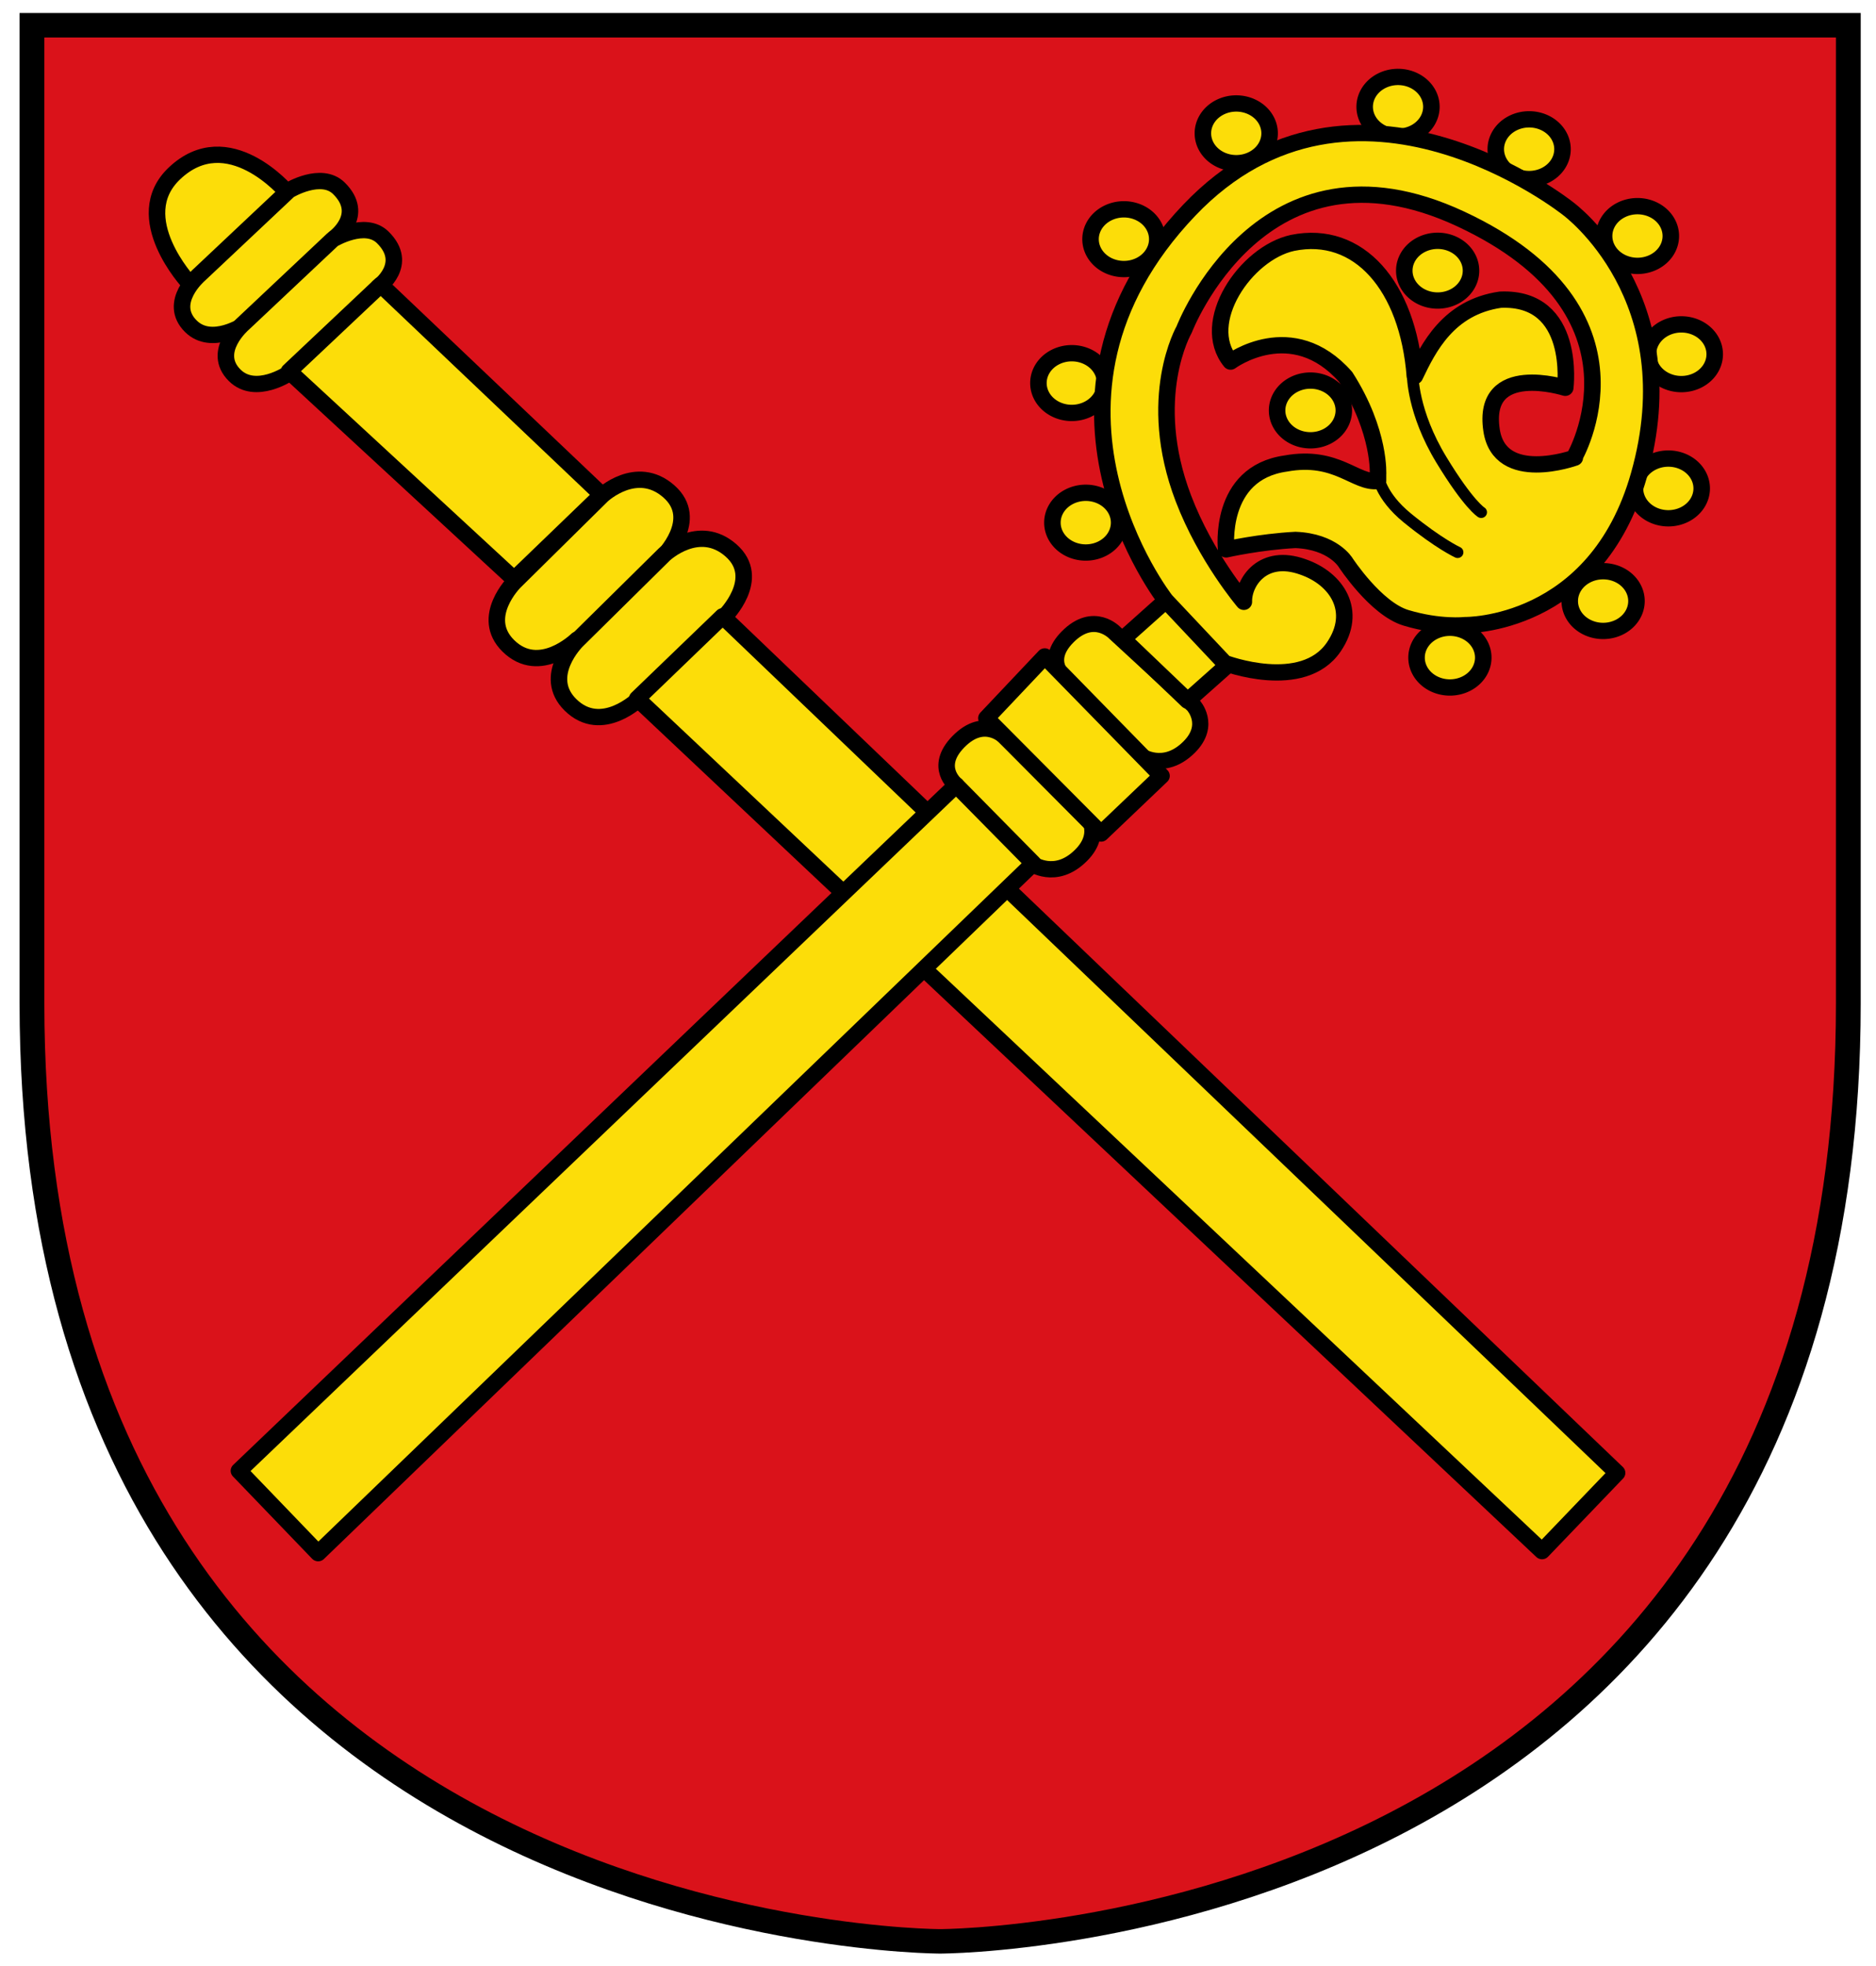<svg height="220mm" viewBox="0 0 1050 1100" width="210mm" xmlns="http://www.w3.org/2000/svg"><g stroke="#000" stroke-linecap="round"><path d="M6.429 5.934h220v120c0 115-110 115-110 115s-110 0-110-115v-120z" fill="#da121a" stroke-width="3" transform="matrix(4.621 0 0 4.562 -11.82 -12.95)"/><g stroke-linejoin="round"><path d="M37.304 26.398s-7.126-8.557-13.637-2.273c-5.584 5.39 1.768 13.385 1.768 13.385M43.106 31.997s3.788-2.778.505-6.061c-2.15-2.15-6.06.253-6.06.253L26.69 36.543s-3.917 3.406-1.01 6.313c2.526 2.525 6.566-.252 6.566-.252" fill="#fcdd09" stroke-width="2" transform="matrix(4.621 0 0 4.562 -11.82 -12.95)"/><path d="M48.416 38.015s3.788-2.778.505-6.061c-2.15-2.15-6.06.252-6.06.252L32 42.56s-3.917 3.407-1.01 6.314c2.525 2.525 6.566-.253 6.566-.253M82.81 71.182s4.628-4.636.758-8.081c-3.906-3.477-8.082.505-8.082.505L64.88 74.212s-4.275 4.312-.758 7.83c3.788 3.787 8.334-.758 8.334-.758" fill="#fcdd09" stroke-width="2" transform="matrix(4.621 0 0 4.562 -11.82 -12.95)"/><path d="M90.337 78.42s4.628-4.635.758-8.08c-3.906-3.478-8.081.505-8.081.505L72.407 81.45s-4.275 4.311-.758 7.829c3.789 3.788 8.334-.758 8.334-.758" fill="#fcdd09" stroke-width="2" transform="matrix(4.621 0 0 4.562 -11.82 -12.95)"/><path d="m198.424 183.477-9.092 9.596L79.731 88.523 90.085 78.42zM75.438 63.521l-26.77-25.759L37.558 48.37 64.83 73.875z" fill="#fcdd09" stroke-width="2" transform="matrix(4.621 0 0 4.562 -11.82 -12.95)"/><path d="M140.592 95.457s2.911 2.115 5.988-.983c2.725-2.744.5-5.16.5-5.16l-9.481-8.846s-2.551-2.776-5.739.491c-2.973 3.047-.25 5.16-.25 5.16" fill="#fcdd09" fill-rule="evenodd" stroke-width="1.961" transform="matrix(4.621 0 0 4.562 -11.82 -12.95)"/><path d="M127.46 108.725s2.947 2.175 6.061-1.01c2.758-2.82.505-5.303.505-5.303l-9.596-9.092s-2.582-2.852-5.808.506c-3.01 3.131-.253 5.303-.253 5.303" fill="#fcdd09" fill-rule="evenodd" stroke-width="2" transform="matrix(4.621 0 0 4.562 -11.82 -12.95)"/><path d="m41.092 193.326-9.596-10.102 86.873-84.095 9.344 9.596z" fill="#fcdd09" stroke-width="2" transform="matrix(4.621 0 0 4.562 -11.82 -12.95)"/><path d="M435.123 293.106a4.04 3.662 0 1 1-8.081 0 4.04 3.662 0 1 1 8.081 0z" fill="#fcdd09" stroke-width="2" transform="matrix(4.621 0 0 4.562 -1384.328 -1044.723)"/><path d="M435.123 293.106a4.04 3.662 0 1 1-8.081 0 4.04 3.662 0 1 1 8.081 0z" fill="#fcdd09" stroke-width="2" transform="matrix(4.621 0 0 4.562 -1392.155 -1122.822)"/><path d="M435.123 293.106a4.04 3.662 0 1 1-8.081 0 4.04 3.662 0 1 1 8.081 0z" fill="#fcdd09" stroke-width="2" transform="matrix(4.621 0 0 4.562 -1362.979 -1203.325)"/><path d="M435.123 293.106a4.04 3.662 0 1 1-8.081 0 4.04 3.662 0 1 1 8.081 0z" fill="#fcdd09" stroke-width="2" transform="matrix(4.621 0 0 4.562 -1300.1 -1262.555)"/><path d="M435.123 293.106a4.04 3.662 0 1 1-8.081 0 4.04 3.662 0 1 1 8.081 0z" fill="#fcdd09" stroke-width="2" transform="matrix(4.621 0 0 4.562 -1209.552 -1277.392)"/><path d="M435.123 293.106a4.04 3.662 0 1 1-8.081 0 4.04 3.662 0 1 1 8.081 0z" fill="#fcdd09" stroke-width="2" transform="matrix(4.621 0 0 4.562 -1136.17 -1253.676)"/><path d="M435.123 293.106a4.04 3.662 0 1 1-8.081 0 4.04 3.662 0 1 1 8.081 0z" fill="#fcdd09" stroke-width="2" transform="matrix(4.621 0 0 4.562 -1075.54 -1205.094)"/><path d="M435.123 293.106a4.04 3.662 0 1 1-8.081 0 4.04 3.662 0 1 1 8.081 0z" fill="#fcdd09" stroke-width="2" transform="matrix(4.621 0 0 4.562 -1050.974 -1138.95)"/><path d="M435.123 293.106a4.04 3.662 0 1 1-8.081 0 4.04 3.662 0 1 1 8.081 0z" fill="#fcdd09" stroke-width="2" transform="matrix(4.621 0 0 4.562 -1058.26 -1063.87)"/><path d="M435.123 293.106a4.04 3.662 0 1 1-8.081 0 4.04 3.662 0 1 1 8.081 0z" fill="#fcdd09" stroke-width="2" transform="matrix(4.621 0 0 4.562 -1094.768 -1000.847)"/><path d="M435.123 293.106a4.04 3.662 0 1 1-8.081 0 4.04 3.662 0 1 1 8.081 0z" fill="#fcdd09" stroke-width="2" transform="matrix(4.621 0 0 4.562 -1180.517 -969.207)"/><path d="M435.123 293.106a4.04 3.662 0 1 1-8.081 0 4.04 3.662 0 1 1 8.081 0z" fill="#fcdd09" stroke-width="2" transform="matrix(4.621 0 0 4.562 -1187.378 -1185.707)"/><path d="M435.123 293.106a4.04 3.662 0 1 1-8.081 0 4.04 3.662 0 1 1 8.081 0z" fill="#fcdd09" stroke-width="2" transform="matrix(4.621 0 0 4.562 -1258.569 -1107.508)"/><path d="m143.244 97.992-7.324 7.072-13.89-14.143 7.072-7.576zM143.875 76.4l-5.303 4.799 7.829 7.576 5.05-4.546z" fill="#fcdd09" fill-rule="evenodd" stroke-width="2" transform="matrix(4.621 0 0 4.562 -11.82 -12.95)"/><path d="M143.75 76.47s-19.049-24.585 2.857-47.858c19.927-21.17 45.893-.178 45.893-.178s14.683 10.875 8.571 32.678C195.834 79.797 180 79.505 180 79.505s-3.036.357-7.143-.893c-3.668-1.116-7.321-6.786-7.321-6.786s-1.518-2.589-6.072-2.767c-4.311.223-8.393 1.16-8.393 1.16s-1.043-9.372 7.233-10.535c6.18-1.14 8.446 2.498 11.16 2.142v-.714s.357-5.268-3.928-12.053c-6.484-7.453-13.929-1.875-13.929-1.875-3.852-4.78 1.795-13.289 7.5-14.554 7.999-1.66 13.977 5.281 14.822 16.34 1.642-3.484 4.058-8.457 10.357-9.376 9.26-.4 7.857 10.804 7.857 10.804s-10.158-3.274-8.929 5.178c.978 6.725 10.09 3.393 10.09 3.393h-.09s10.386-17.89-13.75-29.285c-24.079-11.369-33.482 13.571-33.482 13.571s-4.752 8.336-.09 20.714c2.723 7.226 7.322 12.679 7.322 12.679-.067-2.424 2.306-6.042 7.143-4.286 4.107 1.429 6.715 5.416 3.75 9.822-3.767 5.597-13.214 1.964-13.214 1.964z" fill="#fcdd09" stroke-width="2" transform="matrix(4.621 0 0 4.562 -11.82 -12.95)"/><path d="M181.964 65.666s-1.507-.908-4.821-6.429c-3.53-5.88-3.482-10.446-3.482-10.446M179.107 70.576s-2.246-1.04-6.071-4.196c-3.39-2.796-3.572-5.268-3.572-5.268" fill="none" stroke-width="1.4" transform="matrix(4.621 0 0 4.562 -11.82 -12.95)"/></g></g></svg>